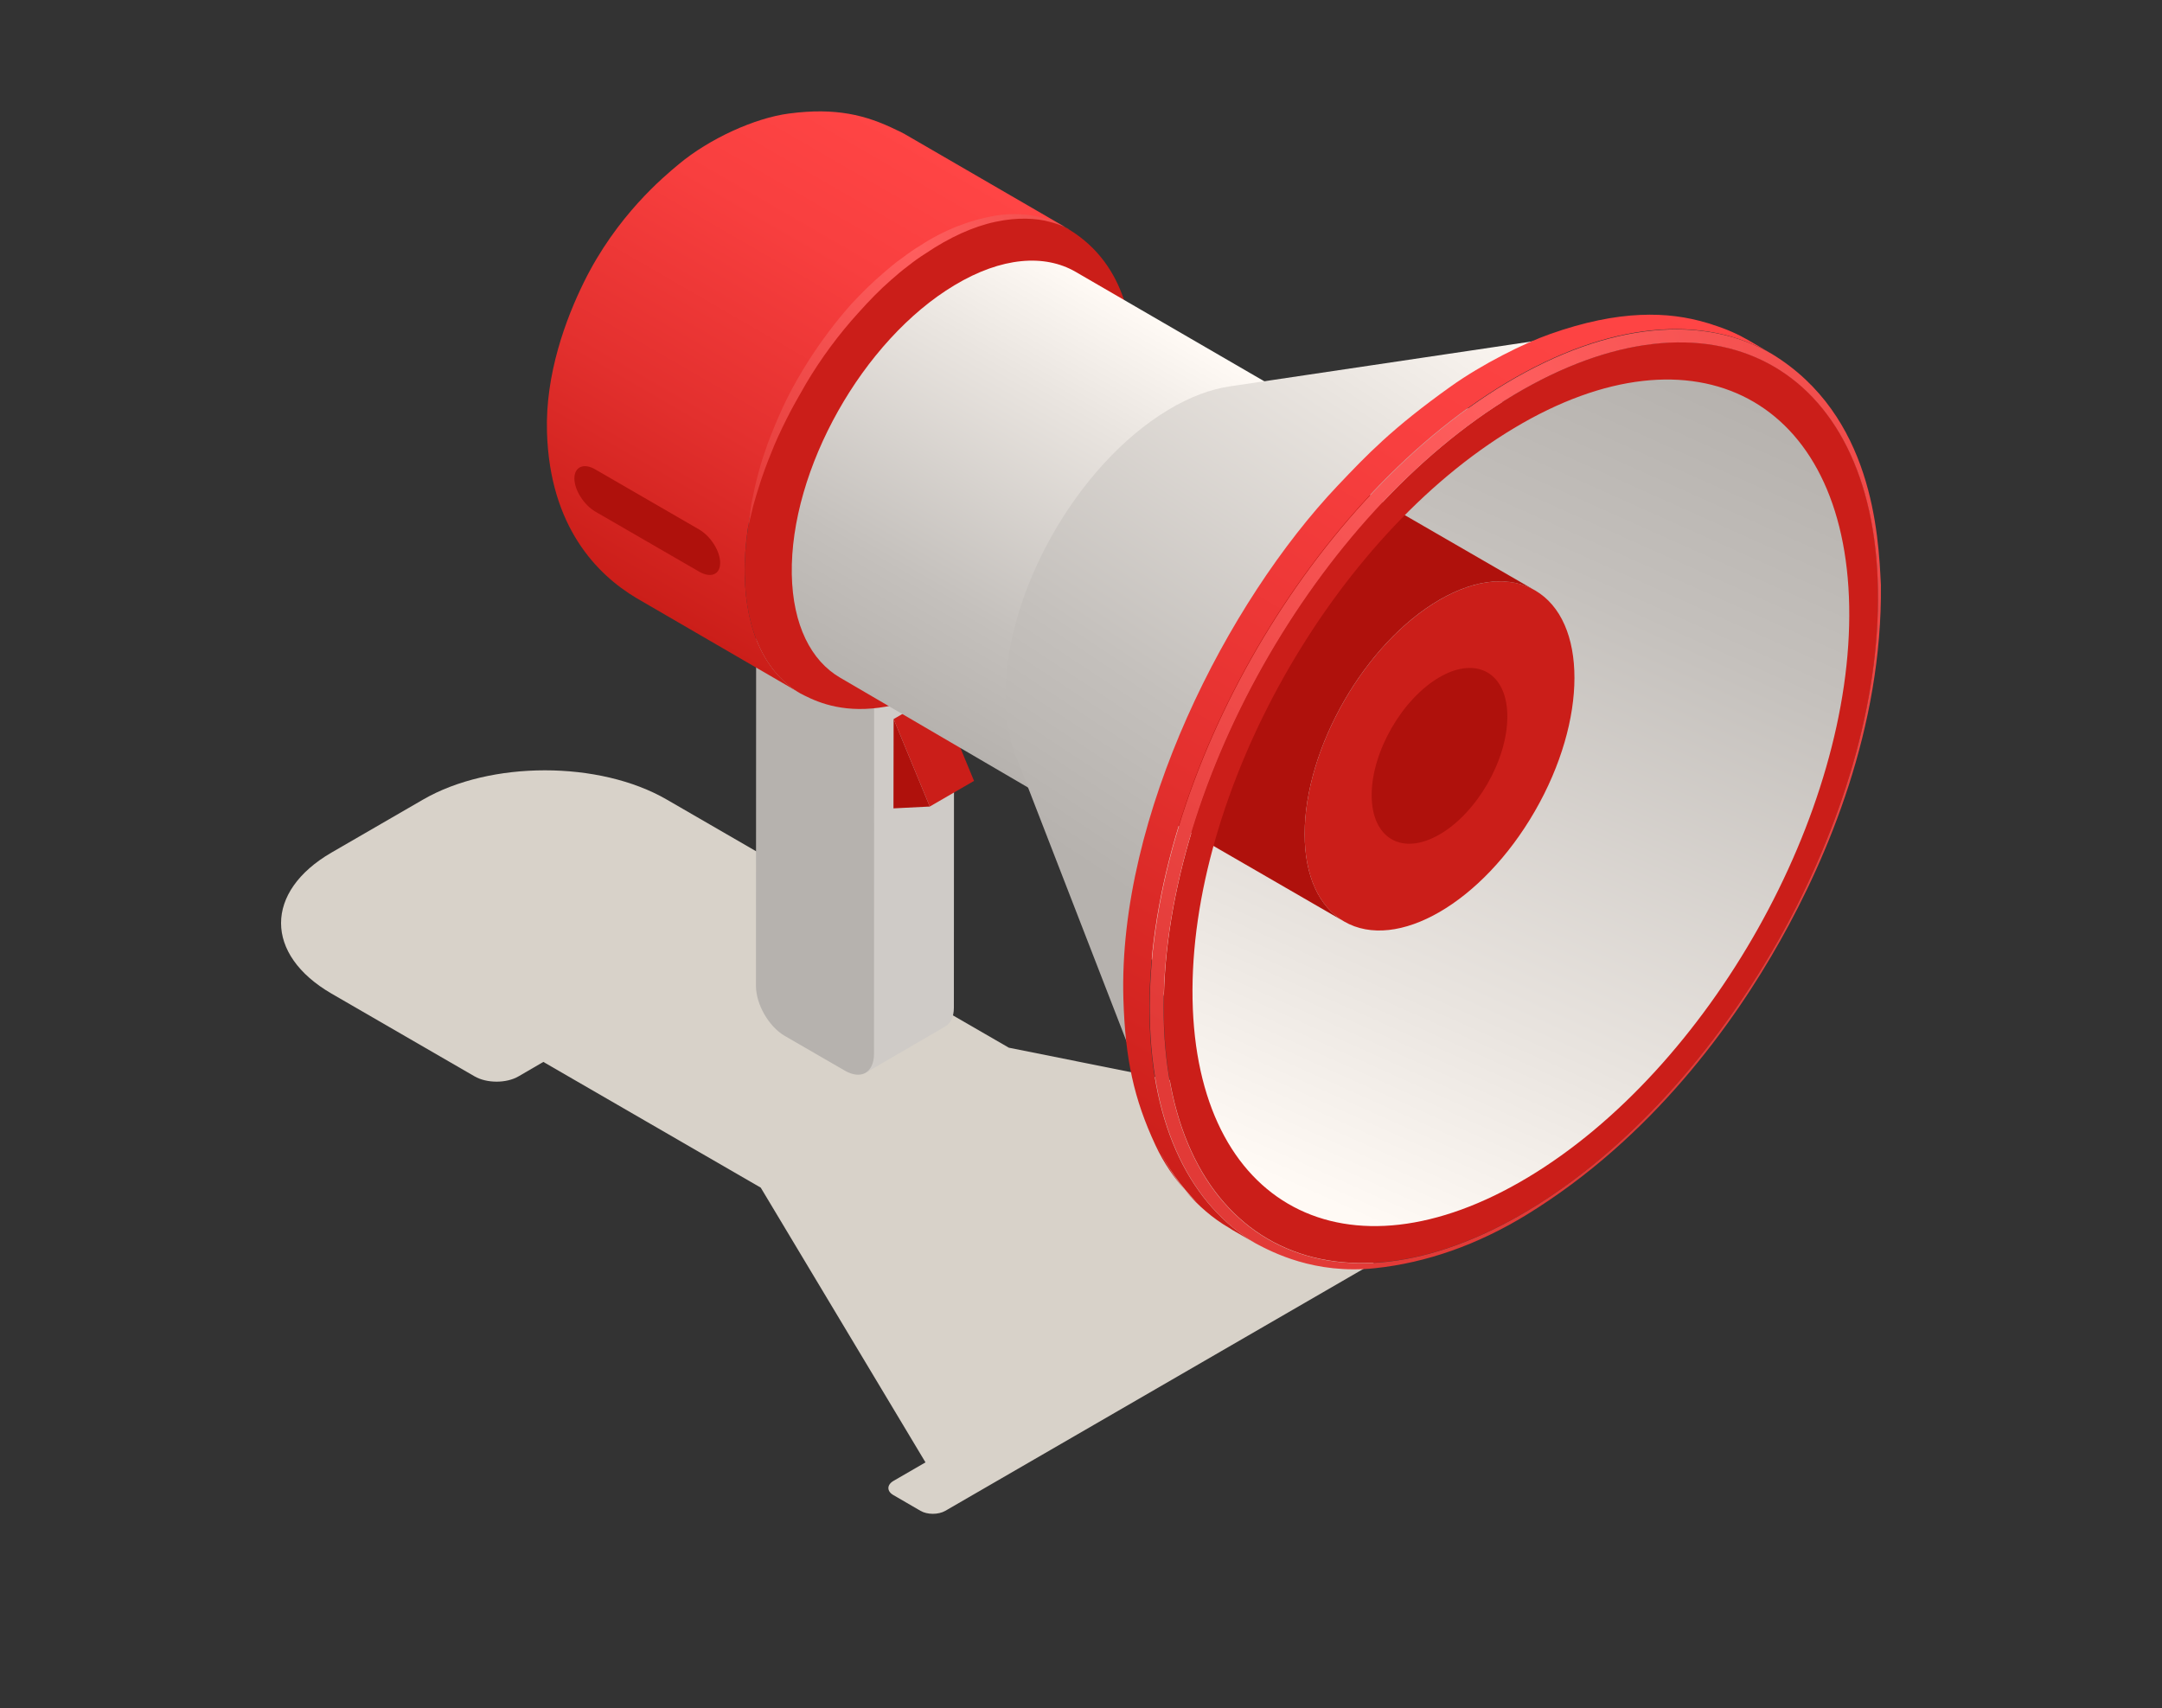 <svg width="100" height="79" viewBox="0 0 100 79" fill="none" xmlns="http://www.w3.org/2000/svg">
<rect x="0" y="0" width="100" height="79" fill="#333333" stroke="none"/>
<path d="M72.293 52.69L71.041 51.963C70.728 51.78 70.217 51.78 69.896 51.963L68.415 52.82L46.663 48.459L36.455 42.561L37.455 41.987C38.02 41.658 38.02 41.13 37.455 40.809L30.843 36.984C27.728 35.178 22.681 35.178 19.566 36.984L15.336 39.432C12.221 41.237 12.221 44.152 15.336 45.958L21.948 49.783C22.513 50.112 23.429 50.112 23.987 49.783L25.132 49.117L35.187 54.932L42.807 67.639L41.326 68.496C41.013 68.68 41.013 68.978 41.326 69.154L42.578 69.881C42.891 70.064 43.403 70.064 43.723 69.881L72.293 53.348C72.606 53.172 72.606 52.874 72.293 52.69Z" fill="#D8D2C9"/>
<path d="M34.974 29.532L34.966 45.598C34.966 46.455 35.561 47.488 36.302 47.916L39.081 49.523C39.455 49.737 39.791 49.76 40.035 49.622C40.28 49.485 40.669 49.186 40.669 48.758L41.738 32.049L34.974 29.532Z" fill="#B6B2AE"/>
<path d="M40.432 32.692L40.425 48.758C40.425 49.178 40.272 49.477 40.035 49.622L43.731 47.472C43.967 47.335 44.12 47.036 44.12 46.608L44.128 30.542L40.432 32.692Z" fill="#CFCBC7"/>
<path d="M41.333 33.258L43.38 32.072L45.052 36.119L43.005 37.305L41.333 33.258Z" fill="#CB1E19"/>
<path d="M41.333 33.258L43.005 37.305L41.326 37.389L41.333 33.258Z" fill="#AF110C"/>
<path d="M75.584 17.498L59.039 20.482C61.65 20.038 63.551 21.79 63.612 25.133C63.658 27.589 62.704 30.381 61.169 32.738C60.085 34.406 58.718 35.867 57.214 36.838C57.115 36.9 57.016 36.961 56.916 37.022C53.878 38.843 51.259 38.116 50.312 35.523L55.603 51.359C57.703 57.135 63.597 59.055 70.347 55.016C70.568 54.886 71.102 54.71 71.316 54.565C74.66 52.399 77.981 49.133 80.386 45.422C83.784 40.174 86.12 33.503 86.021 28.048C85.884 20.604 81.387 16.503 75.584 17.498Z" fill="url(#paint0_linear_389_113303)"/>
<path d="M49.442 10.612C47.808 9.664 45.533 9.824 43.044 11.316C38.837 13.833 35.378 19.319 34.607 24.345C34.492 25.11 34.431 25.86 34.447 26.594C34.492 29.279 35.462 31.162 37.004 32.064C37.531 32.34 38.623 32.921 40.341 32.768C42.021 32.623 43.464 31.873 44.174 31.437C48.953 28.507 52.511 22.172 52.45 16.71C52.381 15.386 52.228 12.311 49.442 10.612Z" fill="#CB1E19"/>
<path d="M41.868 6.214C41.738 6.137 41.593 6.068 41.456 6.007C40.051 5.318 38.661 4.967 36.501 5.25C34.905 5.456 32.805 6.42 31.4 7.591C30.69 8.18 28.514 9.985 27.003 13.061C26.178 14.736 25.216 17.299 25.3 19.992C25.43 24.368 27.621 26.579 29.43 27.658L37.004 32.057C35.462 31.162 34.492 29.272 34.447 26.587C34.347 21.055 38.195 14.216 43.044 11.309C45.54 9.817 47.816 9.656 49.442 10.605L41.868 6.214Z" fill="url(#paint1_linear_389_113303)"/>
<path d="M49.747 12.571C48.319 11.745 46.327 11.883 44.151 13.191C39.906 15.731 36.539 21.721 36.623 26.564C36.668 28.913 37.516 30.565 38.86 31.345L48.755 37.129L59.665 18.324L49.747 12.571Z" fill="url(#paint2_linear_389_113303)"/>
<path d="M70.995 37.516C73.432 33.286 73.434 28.715 70.998 27.306C68.562 25.896 64.612 28.183 62.175 32.413C59.737 36.643 59.736 41.214 62.172 42.623C64.608 44.032 68.558 41.746 70.995 37.516Z" fill="#CB1E19"/>
<path d="M63.444 36.777C63.444 38.781 64.849 39.6 66.582 38.598C68.316 37.596 69.72 35.155 69.72 33.143C69.72 31.139 68.316 30.32 66.582 31.322C64.849 32.332 63.444 34.773 63.444 36.777Z" fill="#AF110C"/>
<path d="M71.034 27.329L62.261 22.257C61.131 21.576 59.551 21.66 57.81 22.67C54.366 24.667 51.572 29.509 51.572 33.503C51.572 35.469 52.252 36.861 53.359 37.527L62.131 42.599C61.024 41.934 60.345 40.541 60.345 38.575C60.345 34.589 63.139 29.739 66.582 27.742C68.331 26.732 69.904 26.648 71.034 27.329Z" fill="#AF110C"/>
<path d="M46.976 34.941L53.343 51.359C52.74 49.813 52.397 47.97 52.358 45.866C52.175 35.614 59.306 22.945 68.285 17.567C70.385 16.312 72.4 15.562 74.256 15.287L56.871 17.873C55.993 18.003 55.038 18.355 54.046 18.951C49.793 21.499 46.418 27.497 46.51 32.347C46.525 33.334 46.686 34.206 46.976 34.941Z" fill="url(#paint3_linear_389_113303)"/>
<path d="M70.69 55.98C61.566 61.442 54.015 57.425 53.832 47.013C53.641 36.601 60.887 23.733 70.01 18.27C79.134 12.808 86.685 16.825 86.868 27.237C87.052 37.657 79.806 50.525 70.69 55.98ZM85.532 28.04C85.357 18.469 78.417 14.774 70.033 19.8C61.642 24.819 54.985 36.654 55.16 46.225C55.336 55.796 62.276 59.491 70.659 54.465C79.05 49.446 85.708 37.611 85.532 28.04Z" fill="#CB1E19"/>
<path d="M70.598 56.194C76.416 52.629 80.196 47.327 82.341 43.51C84.509 39.661 87.075 33.679 86.998 27.046C86.998 27.115 86.953 27.191 86.861 27.245C87.052 37.657 79.806 50.525 70.682 55.987C61.559 61.45 54.008 57.433 53.824 47.021C53.633 36.609 60.879 23.741 70.003 18.278C79.127 12.816 86.678 16.832 86.861 27.245C86.953 27.191 86.998 27.115 86.998 27.046C86.884 24.705 86.617 19.212 81.959 16.373C78.829 14.553 74.462 14.859 69.675 17.72C60.375 23.289 52.984 36.41 53.183 47.029C53.275 52.185 55.138 55.796 58.092 57.518C58.833 57.908 60.803 58.956 63.605 58.657C65.987 58.405 68.346 57.571 70.598 56.194Z" fill="url(#paint4_radial_389_113303)"/>
<path d="M80.875 15.738C80.371 15.448 79.829 15.21 79.264 15.035C79.241 15.027 79.226 15.019 79.203 15.012C79.111 14.981 79.02 14.95 78.928 14.928C77.18 14.407 74.912 14.308 71.683 15.455C70.507 15.868 68.552 16.84 67.094 17.881C64.383 19.816 63.223 21.04 61.879 22.456C56.764 27.849 51.709 37.741 51.961 46.21C52.045 48.98 52.442 50.816 53.443 52.966C53.832 53.807 54.328 54.503 54.824 55.062C54.313 54.457 53.87 53.738 53.488 52.943C53.992 53.991 54.626 54.886 55.367 55.62C55.183 55.452 55 55.268 54.817 55.062C55.42 55.773 56.099 56.355 56.848 56.791C56.809 56.768 56.748 56.722 56.695 56.691C56.794 56.753 56.894 56.821 56.993 56.883L58.077 57.51C55.122 55.789 53.259 52.17 53.168 47.021C52.977 36.402 60.36 23.282 69.659 17.712C74.446 14.843 78.806 14.537 81.944 16.366L80.875 15.738Z" fill="url(#paint5_linear_389_113303)"/>
<path d="M32.339 26.441L27.537 23.664C27.003 23.351 26.567 22.662 26.567 22.127C26.567 21.591 27.003 21.4 27.537 21.713L32.339 24.491C32.874 24.804 33.309 25.493 33.309 26.028C33.317 26.571 32.882 26.755 32.339 26.441Z" fill="#AF110C"/>
<path d="M49.22 10.482C49.075 10.398 48.854 10.283 48.564 10.176C47.976 9.962 47.052 9.801 45.983 9.985C44.914 10.169 43.7 10.612 42.57 11.354C42.288 11.523 42.005 11.722 41.723 11.936C41.433 12.135 41.165 12.364 40.898 12.594C40.356 13.053 39.845 13.558 39.356 14.086C38.402 15.164 37.569 16.343 36.898 17.513C36.562 18.095 36.271 18.676 36.027 19.242C35.783 19.808 35.561 20.344 35.393 20.856C35.21 21.361 35.088 21.835 34.981 22.256C34.874 22.677 34.813 23.052 34.744 23.358C34.66 23.978 34.615 24.33 34.615 24.33C34.615 24.33 34.699 23.985 34.844 23.381C35.012 22.784 35.264 21.935 35.668 20.956C35.859 20.459 36.103 19.938 36.371 19.403C36.638 18.86 36.959 18.309 37.287 17.735C37.959 16.603 38.791 15.463 39.738 14.43C40.203 13.91 40.692 13.405 41.211 12.953C41.471 12.724 41.73 12.502 41.998 12.303C42.257 12.097 42.532 11.898 42.815 11.722C43.899 10.987 45.021 10.475 46.044 10.26C47.06 10.039 47.953 10.092 48.548 10.26C48.846 10.337 49.075 10.421 49.228 10.49C49.381 10.559 49.457 10.597 49.457 10.597C49.457 10.597 49.365 10.566 49.22 10.482Z" fill="url(#paint6_radial_389_113303)"/>
<defs>
<linearGradient id="paint0_linear_389_113303" x1="59.246" y1="54.71" x2="76.366" y2="16.465" gradientUnits="userSpaceOnUse">
<stop stop-color="#FFFAF5"/>
<stop offset="0.248" stop-color="#EAE5E0"/>
<stop offset="0.74" stop-color="#C4C0BC"/>
<stop offset="1" stop-color="#B6B2AE"/>
</linearGradient>
<linearGradient id="paint1_linear_389_113303" x1="41.545" y1="6.029" x2="29.124" y2="27.5" gradientUnits="userSpaceOnUse">
<stop stop-color="#FF4545"/>
<stop offset="0.26" stop-color="#F83F3F"/>
<stop offset="0.647" stop-color="#E3302E"/>
<stop offset="1" stop-color="#CB1E19"/>
</linearGradient>
<linearGradient id="paint2_linear_389_113303" x1="51.974" y1="13.865" x2="41.08" y2="32.696" gradientUnits="userSpaceOnUse">
<stop stop-color="#FFFAF5"/>
<stop offset="0.248" stop-color="#EAE5E0"/>
<stop offset="0.74" stop-color="#C4C0BC"/>
<stop offset="1" stop-color="#B6B2AE"/>
</linearGradient>
<linearGradient id="paint3_linear_389_113303" x1="49.813" y1="39.82" x2="66.972" y2="13.864" gradientUnits="userSpaceOnUse">
<stop stop-color="#B6B2AE"/>
<stop offset="0.276" stop-color="#C4C0BC"/>
<stop offset="0.797" stop-color="#EAE5E0"/>
<stop offset="1" stop-color="#FAF5F0"/>
</linearGradient>
<radialGradient id="paint4_radial_389_113303" cx="0" cy="0" r="1" gradientUnits="userSpaceOnUse" gradientTransform="translate(69.37 18.344) scale(33.278 33.346)">
<stop stop-color="#FF5E5E"/>
<stop offset="1" stop-color="#E23A37"/>
</radialGradient>
<linearGradient id="paint5_linear_389_113303" x1="75.35" y1="12.542" x2="51.527" y2="53.72" gradientUnits="userSpaceOnUse">
<stop stop-color="#FF4545"/>
<stop offset="0.26" stop-color="#F83F3F"/>
<stop offset="0.647" stop-color="#E3302E"/>
<stop offset="1" stop-color="#CB1E19"/>
</linearGradient>
<radialGradient id="paint6_radial_389_113303" cx="0" cy="0" r="1" gradientUnits="userSpaceOnUse" gradientTransform="translate(42.251 11.465) scale(14.947 14.978)">
<stop stop-color="#FF5E5E"/>
<stop offset="1" stop-color="#E23A37"/>
</radialGradient>
</defs>
</svg>
